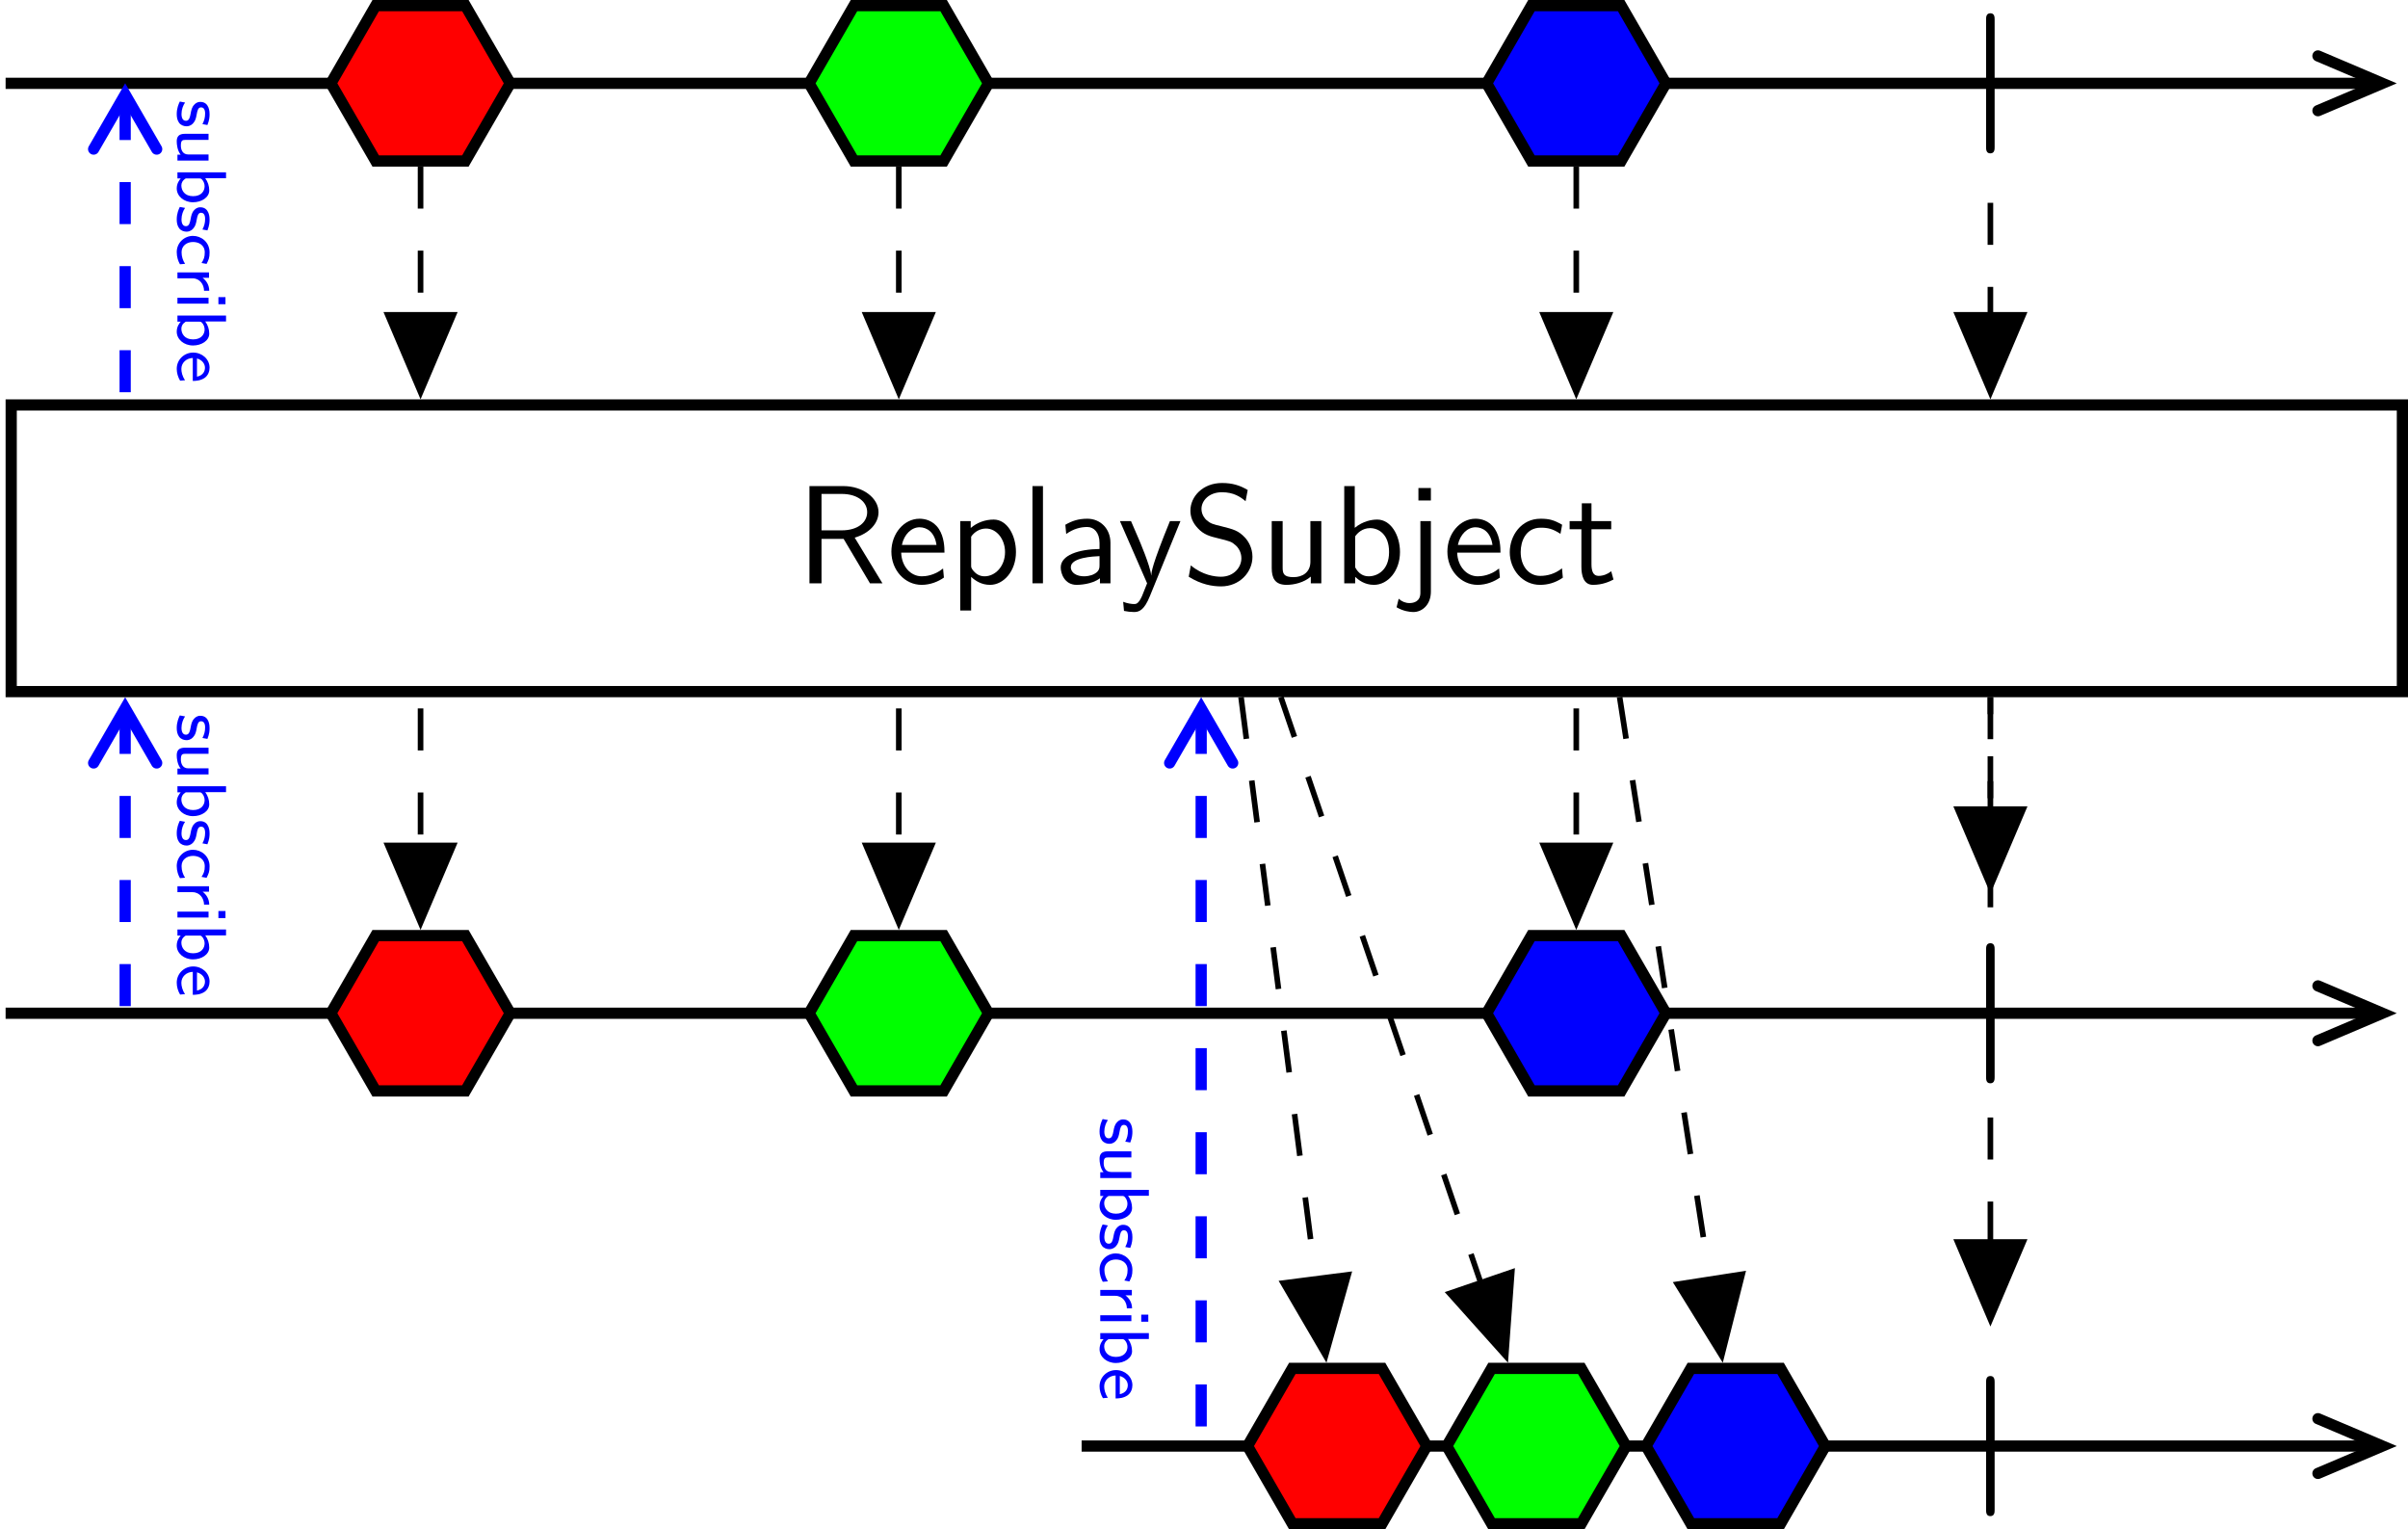 <?xml version='1.0' encoding='UTF-8'?>
<!-- This file was generated by dvisvgm 2.11.1 -->
<svg version='1.1' xmlns='http://www.w3.org/2000/svg' xmlns:xlink='http://www.w3.org/1999/xlink' width='364.82pt' height='231.638pt' viewBox='-146.288 -141.221 364.82 231.638'>
<style>
    @media (prefers-color-scheme: dark) {
    path[stroke="#000"] {stroke: #eee !important;}
    path[fill="#000"] {fill: #eee !important;}
    g[id="text"] path, g[id="arrowheads"], path[id="g1-106"] {fill: #eee !important;}
    g[id="subscribe-text"] {fill: #eb008a !important;}
    g[id="subscribe-arrows"] path {stroke: #eb008a !important;}}
</style>
<defs>
<path id='g1-106' d='M1.893-7.024C1.893-7.173 1.893-7.472 1.594-7.472C1.285-7.472 1.285-7.183 1.285-7.024V2.042C1.285 2.192 1.285 2.491 1.584 2.491C1.893 2.491 1.893 2.202 1.893 2.042V-7.024Z'/>
<path id='g0-98' d='M.842-3.457H.423V0H.857V-.234C.966-.139 1.205 .05 1.569 .05C2.112 .05 2.55-.458 2.55-1.111C2.55-1.714 2.207-2.262 1.709-2.262C1.395-2.262 1.091-2.162 .842-1.978V-3.457ZM.857-1.569C.857-1.649 .857-1.709 1.031-1.823C1.106-1.868 1.24-1.933 1.41-1.933C1.743-1.933 2.117-1.709 2.117-1.111C2.117-.503 1.704-.279 1.355-.279C1.171-.279 .996-.364 .857-.588V-1.569Z'/>
<path id='g0-99' d='M2.167-.543C1.918-.384 1.649-.294 1.34-.294C.882-.294 .613-.663 .613-1.111C.613-1.494 .812-1.943 1.355-1.943C1.694-1.943 1.853-1.873 2.107-1.714L2.172-2.072C1.873-2.222 1.743-2.286 1.355-2.286C.608-2.286 .179-1.684 .179-1.106C.179-.498 .658 .05 1.335 .05C1.684 .05 1.983-.055 2.197-.179L2.167-.543Z'/>
<path id='g0-101' d='M2.142-.543C1.863-.344 1.549-.279 1.335-.279C.902-.279 .573-.633 .558-1.091H2.192C2.192-1.32 2.167-1.654 1.973-1.938C1.793-2.192 1.494-2.286 1.25-2.286C.643-2.286 .174-1.753 .174-1.121C.174-.483 .672 .05 1.33 .05C1.619 .05 1.918-.035 2.172-.189L2.142-.543ZM.593-1.39C.707-1.788 1.001-1.958 1.25-1.958C1.469-1.958 1.793-1.853 1.888-1.39H.593Z'/>
<path id='g0-105' d='M.877-3.417H.374V-2.914H.877V-3.417ZM.837-2.212H.418V0H.837V-2.212Z'/>
<path id='g0-114' d='M.842-1.061C.842-1.599 1.29-1.888 1.729-1.893V-2.262C1.31-2.257 1.006-2.052 .807-1.788V-2.247H.423V0H.842V-1.061Z'/>
<path id='g0-115' d='M1.818-2.132C1.479-2.271 1.23-2.286 1.051-2.286C.927-2.286 .174-2.286 .174-1.624C.174-1.39 .304-1.26 .369-1.2C.543-1.026 .752-.986 1.016-.936C1.25-.892 1.519-.842 1.519-.603C1.519-.289 1.106-.289 1.036-.289C.717-.289 .418-.403 .219-.543L.149-.169C.319-.085 .623 .05 1.036 .05C1.26 .05 1.479 .015 1.664-.12C1.848-.259 1.908-.478 1.908-.648C1.908-.737 1.898-.932 1.689-1.121C1.504-1.285 1.325-1.32 1.086-1.365C.792-1.42 .563-1.465 .563-1.684C.563-1.968 .927-1.968 1.001-1.968C1.285-1.968 1.504-1.908 1.753-1.778L1.818-2.132Z'/>
<path id='g0-117' d='M2.316-2.212H1.883V-.767C1.883-.369 1.544-.244 1.255-.244C.887-.244 .847-.344 .847-.573V-2.212H.413V-.543C.413-.1 .608 .05 .956 .05C1.161 .05 1.599 .01 1.898-.229V0H2.316V-2.212Z'/>
<g id="text">
<path id='g2-82' d='M4.174-3.248C5.2-3.547 5.868-4.254 5.868-5.061C5.868-6.047 4.782-6.914 3.357-6.914H.956V0H1.813V-3.158H3.387L5.26 0H6.147L4.174-3.248ZM1.813-3.766V-6.356H3.248C4.403-6.356 5.061-5.768 5.061-5.061S4.423-3.766 3.248-3.766H1.813Z'/>
<path id='g2-83' d='M4.633-6.635C4.085-6.964 3.537-7.133 2.809-7.133C1.425-7.133 .558-6.157 .558-5.171C.558-4.742 .697-4.324 1.096-3.905C1.514-3.457 1.953-3.337 2.54-3.198C3.387-2.989 3.487-2.959 3.766-2.71C3.965-2.54 4.184-2.212 4.184-1.783C4.184-1.126 3.636-.468 2.73-.468C2.321-.468 1.425-.568 .588-1.275L.438-.468C1.315 .08 2.112 .219 2.74 .219C4.055 .219 4.971-.787 4.971-1.883C4.971-2.531 4.663-3.009 4.443-3.248C3.975-3.746 3.646-3.836 2.73-4.065C2.152-4.204 1.993-4.244 1.694-4.503C1.624-4.563 1.345-4.852 1.345-5.29C1.345-5.878 1.883-6.476 2.8-6.476C3.636-6.476 4.115-6.147 4.483-5.838L4.633-6.635Z'/>
<path id='g2-97' d='M3.975-2.879C3.975-3.895 3.248-4.593 2.331-4.593C1.684-4.593 1.235-4.433 .767-4.164L.827-3.507C1.345-3.875 1.843-4.005 2.331-4.005C2.8-4.005 3.198-3.606 3.198-2.869V-2.441C1.704-2.421 .438-2.002 .438-1.126C.438-.697 .707 .11 1.574 .11C1.714 .11 2.65 .09 3.228-.359V0H3.975V-2.879ZM3.198-1.315C3.198-1.126 3.198-.877 2.859-.687C2.57-.508 2.192-.498 2.082-.498C1.604-.498 1.156-.727 1.156-1.146C1.156-1.843 2.77-1.913 3.198-1.933V-1.315Z'/>
<path id='g2-98' d='M1.564-6.914H.817V0H1.594V-.458C1.833-.239 2.262 .11 2.929 .11C3.925 .11 4.782-.887 4.782-2.222C4.782-3.457 4.105-4.533 3.168-4.533C2.78-4.533 2.162-4.433 1.564-3.945V-6.914ZM1.594-3.337C1.753-3.577 2.112-3.925 2.66-3.925C3.248-3.925 4.005-3.497 4.005-2.222C4.005-.927 3.168-.498 2.56-.498C2.172-.498 1.843-.677 1.594-1.136V-3.337Z'/>
<path id='g2-99' d='M4.085-4.164C3.497-4.503 3.158-4.593 2.55-4.593C1.166-4.593 .359-3.387 .359-2.212C.359-.976 1.265 .11 2.511 .11C3.049 .11 3.597-.03 4.134-.399L4.075-1.066C3.567-.667 3.029-.528 2.521-.528C1.694-.528 1.136-1.245 1.136-2.222C1.136-2.999 1.504-3.955 2.56-3.955C3.078-3.955 3.417-3.875 3.965-3.517L4.085-4.164Z'/>
<path id='g2-101' d='M4.125-2.182C4.125-2.521 4.115-3.268 3.726-3.866C3.318-4.483 2.71-4.593 2.351-4.593C1.245-4.593 .349-3.537 .349-2.252C.349-.936 1.305 .11 2.501 .11C3.128 .11 3.696-.13 4.085-.408L4.025-1.056C3.397-.538 2.74-.498 2.511-.498C1.714-.498 1.076-1.205 1.046-2.182H4.125ZM1.096-2.73C1.255-3.487 1.783-3.985 2.351-3.985C2.869-3.985 3.427-3.646 3.557-2.73H1.096Z'/>
<path id='g2-106' d='M1.833-6.775H.946V-5.888H1.833V-6.775ZM-.608 1.704C-.13 1.983 .329 2.042 .588 2.042C1.215 2.042 1.833 1.524 1.833 .588V-4.423H1.086V.677C1.086 1.315 .588 1.405 .309 1.405C.02 1.405-.239 1.295-.458 1.096L-.608 1.704Z'/>
<path id='g2-108' d='M1.554-6.914H.807V0H1.554V-6.914Z'/>
<path id='g2-112' d='M1.594-.458C1.903-.169 2.341 .11 2.939 .11C3.905 .11 4.782-.867 4.782-2.222C4.782-3.417 4.154-4.533 3.198-4.533C2.6-4.533 2.022-4.324 1.564-3.935V-4.423H.817V1.933H1.594V-.458ZM1.594-3.318C1.833-3.666 2.222-3.895 2.65-3.895C3.407-3.895 4.005-3.138 4.005-2.222C4.005-1.196 3.298-.498 2.55-.498C2.162-.498 1.893-.697 1.694-.966C1.594-1.116 1.594-1.136 1.594-1.315V-3.318Z'/>
<path id='g2-116' d='M1.743-3.846H3.148V-4.423H1.743V-5.689H1.056V-4.423H.189V-3.846H1.026V-1.186C1.026-.588 1.166 .11 1.853 .11C2.55 .11 3.059-.139 3.308-.269L3.148-.857C2.889-.648 2.57-.528 2.252-.528C1.883-.528 1.743-.827 1.743-1.355V-3.846Z'/>
<path id='g2-117' d='M4.334-4.423H3.557V-1.534C3.557-.787 2.999-.438 2.361-.438C1.654-.438 1.584-.697 1.584-1.126V-4.423H.807V-1.086C.807-.369 1.036 .11 1.863 .11C2.391 .11 3.098-.05 3.587-.478V0H4.334V-4.423Z'/>
<path id='g2-121' d='M4.443-4.423H3.696C2.401-1.255 2.381-.797 2.371-.568H2.361C2.301-1.235 1.504-3.088 1.465-3.178L.927-4.423H.139L2.072 0C1.953 .309 1.753 .807 1.714 .897C1.455 1.474 1.285 1.474 1.146 1.474C.986 1.474 .667 1.435 .369 1.315L.428 1.963C.648 2.012 .927 2.042 1.146 2.042C1.494 2.042 1.863 1.923 2.271 .907L4.443-4.423Z'/>
</g>
</defs>
<g id='page1' transform='matrix(2.13 0 0 2.13 0 0)'>
<path d='M-68.281-60.375H100.531' stroke='#000' fill='none' stroke-width='.797' stroke-miterlimit='10'/>
<path d='M96.192-62.324L100.778-60.375L96.192-58.43' stroke='#000' fill='none' stroke-width='.797' stroke-miterlimit='10' stroke-linecap='round'/>
<path d='M-35.578-65.902H-41.957L-45.145-60.375L-41.957-54.852H-35.578L-32.387-60.375Z' fill='#f00'/>
<path d='M-35.578-65.902H-41.957L-45.145-60.375L-41.957-54.852H-35.578L-32.387-60.375Z' stroke='#000' fill='none' stroke-width='.797' stroke-miterlimit='10'/>
<path d='M-1.562-65.902H-7.938L-11.129-60.375L-7.938-54.852H-1.562L1.629-60.375Z' fill='#0f0'/>
<path d='M-1.562-65.902H-7.938L-11.129-60.375L-7.938-54.852H-1.562L1.629-60.375Z' stroke='#000' fill='none' stroke-width='.797' stroke-miterlimit='10'/>
<path d='M46.629-65.902H40.25L37.063-60.375L40.25-54.852H46.629L49.817-60.375Z' fill='#00f'/>
<path d='M46.629-65.902H40.25L37.063-60.375L40.25-54.852H46.629L49.817-60.375Z' stroke='#000' fill='none' stroke-width='.797' stroke-miterlimit='10'/>
<g transform='matrix(1 0 0 1 53.946 50.944)'>
<use x='17.356' y='-108.83' xlink:href='#g1-106'/>
</g>
<path d='M-67.883-17.121H102.199V-37.504H-67.883Z' stroke='#000' fill='none' stroke-width='.797' stroke-miterlimit='10'/>
<g transform='matrix(1 0 0 1 -29.416 50.944)'>
<use x='17.356' y='-75.766' xlink:href='#g2-82'/>
<use x='23.79' y='-75.766' xlink:href='#g2-101'/>
<use x='28.218' y='-75.766' xlink:href='#g2-112'/>
<use x='33.366' y='-75.766' xlink:href='#g2-108'/>
<use x='35.746' y='-75.766' xlink:href='#g2-97'/>
<use x='40.256' y='-75.766' xlink:href='#g2-121'/>
<use x='44.85' y='-75.766' xlink:href='#g2-83'/>
<use x='50.385' y='-75.766' xlink:href='#g2-117'/>
<use x='55.533' y='-75.766' xlink:href='#g2-98'/>
<use x='60.68' y='-75.766' xlink:href='#g2-106'/>
<use x='63.337' y='-75.766' xlink:href='#g2-101'/>
<use x='67.764' y='-75.766' xlink:href='#g2-99'/>
<use x='72.192' y='-75.766' xlink:href='#g2-116'/>
</g>
<path d='M-68.281 5.75H100.531' stroke='#000' fill='none' stroke-width='.797' stroke-miterlimit='10'/>
<path d='M96.192 3.805L100.778 5.75L96.192 7.699' stroke='#000' fill='none' stroke-width='.797' stroke-miterlimit='10' stroke-linecap='round'/>
<path d='M-35.578 .227H-41.957L-45.145 5.75L-41.957 11.273H-35.578L-32.387 5.75Z' fill='#f00'/>
<path d='M-35.578 .227H-41.957L-45.145 5.75L-41.957 11.273H-35.578L-32.387 5.75Z' stroke='#000' fill='none' stroke-width='.797' stroke-miterlimit='10'/>
<path d='M-1.562 .227H-7.938L-11.129 5.75L-7.938 11.273H-1.562L1.629 5.75Z' fill='#0f0'/>
<path d='M-1.562 .227H-7.938L-11.129 5.75L-7.938 11.273H-1.562L1.629 5.75Z' stroke='#000' fill='none' stroke-width='.797' stroke-miterlimit='10'/>
<path d='M46.629 .227H40.25L37.063 5.75L40.25 11.273H46.629L49.817 5.75Z' fill='#00f'/>
<path d='M46.629 .227H40.25L37.063 5.75L40.25 11.273H46.629L49.817 5.75Z' stroke='#000' fill='none' stroke-width='.797' stroke-miterlimit='10'/>
<g transform='matrix(1 0 0 1 53.946 50.944)'>
<use x='17.356' y='-42.702' xlink:href='#g1-106'/>
</g>
<path d='M8.254 36.527H100.531' stroke='#000' fill='none' stroke-width='.797' stroke-miterlimit='10'/>
<path d='M96.192 34.582L100.778 36.527L96.192 38.473' stroke='#000' fill='none' stroke-width='.797' stroke-miterlimit='10' stroke-linecap='round'/>
<path d='M29.621 31.004H23.242L20.055 36.527L23.242 42.051H29.621L32.809 36.527Z' fill='#f00'/>
<path d='M29.621 31.004H23.242L20.055 36.527L23.242 42.051H29.621L32.809 36.527Z' stroke='#000' fill='none' stroke-width='.797' stroke-miterlimit='10'/>
<path d='M43.793 31.004H37.414L34.227 36.527L37.414 42.051H43.793L46.984 36.527Z' fill='#0f0'/>
<path d='M43.793 31.004H37.414L34.227 36.527L37.414 42.051H43.793L46.984 36.527Z' stroke='#000' fill='none' stroke-width='.797' stroke-miterlimit='10'/>
<path d='M57.969 31.004H51.59L48.399 36.527L51.59 42.051H57.969L61.156 36.527Z' fill='#00f'/>
<path d='M57.969 31.004H51.59L48.399 36.527L51.59 42.051H57.969L61.156 36.527Z' stroke='#000' fill='none' stroke-width='.797' stroke-miterlimit='10'/>
<g transform='matrix(1 0 0 1 53.946 50.944)'>
<use x='17.356' y='-11.925' xlink:href='#g1-106'/>
</g>
<g id="arrowheads">
<path d='M-38.766-54.457V-38.711' stroke='#000' fill='none' stroke-width='.399' stroke-miterlimit='10' stroke-dasharray='2.989 2.989'/>
<path d='M-36.43-43.914L-38.766-38.414L-41.102-43.914Z'/>
<path d='M-36.43-43.914L-38.766-38.414L-41.102-43.914Z' stroke='#000' fill='none' stroke-width='.399' stroke-miterlimit='10'/>
<path d='M-4.75-54.457V-38.711' stroke='#000' fill='none' stroke-width='.399' stroke-miterlimit='10' stroke-dasharray='2.989 2.989'/>
<path d='M-2.414-43.914L-4.75-38.414L-7.086-43.914Z'/>
<path d='M-2.414-43.914L-4.75-38.414L-7.086-43.914Z' stroke='#000' fill='none' stroke-width='.399' stroke-miterlimit='10'/>
<path d='M43.438-54.457V-38.711' stroke='#000' fill='none' stroke-width='.399' stroke-miterlimit='10' stroke-dasharray='2.989 2.989'/>
<path d='M45.773-43.914L43.438-38.414L41.105-43.914Z'/>
<path d='M45.773-43.914L43.438-38.414L41.105-43.914Z' stroke='#000' fill='none' stroke-width='.399' stroke-miterlimit='10'/>
<path d='M72.894-51.879V-38.711' stroke='#000' fill='none' stroke-width='.399' stroke-miterlimit='10' stroke-dasharray='2.989 2.989'/>
<path d='M75.23-43.914L72.895-38.414L70.559-43.914Z'/>
<path d='M75.23-43.914L72.895-38.414L70.559-43.914Z' stroke='#000' fill='none' stroke-width='.399' stroke-miterlimit='10'/>
</g>
<g id="subscribe-arrows">
<path d='M-59.777-59.332V-37.902' stroke='#00f' fill='none' stroke-width='.797' stroke-miterlimit='10' stroke-dasharray='2.989 2.989'/>
<path d='M-62.02-55.699L-59.777-59.582L-57.535-55.699' stroke='#00f' fill='none' stroke-width='.797' stroke-miterlimit='10' stroke-linecap='round'/>
</g>
<g id="subscribe-text" fill='#00f' transform='matrix(0 1 -1 0 -67.984 -76.187)'>
<use x='16.958' y='-11.925' xlink:href='#g0-115'/>
<use x='18.987' y='-11.925' xlink:href='#g0-117'/>
<use x='21.719' y='-11.925' xlink:href='#g0-98'/>
<use x='24.452' y='-11.925' xlink:href='#g0-115'/>
<use x='26.481' y='-11.925' xlink:href='#g0-99'/>
<use x='28.833' y='-11.925' xlink:href='#g0-114'/>
<use x='30.641' y='-11.925' xlink:href='#g0-105'/>
<use x='31.904' y='-11.925' xlink:href='#g0-98'/>
<use x='34.783' y='-11.925' xlink:href='#g0-101'/>
</g>
<g id="subscribe-arrows">
<path d='M-59.777-15.68V5.75' stroke='#00f' fill='none' stroke-width='.797' stroke-miterlimit='10' stroke-dasharray='2.989 2.989'/>
<path d='M-62.02-12.047L-59.777-15.926L-57.535-12.047' stroke='#00f' fill='none' stroke-width='.797' stroke-miterlimit='10' stroke-linecap='round'/>
</g>
<g id="subscribe-text" fill='#00f' transform='matrix(0 1 -1 0 -67.984 -32.534)'>
<use x='16.958' y='-11.925' xlink:href='#g0-115'/>
<use x='18.987' y='-11.925' xlink:href='#g0-117'/>
<use x='21.719' y='-11.925' xlink:href='#g0-98'/>
<use x='24.452' y='-11.925' xlink:href='#g0-115'/>
<use x='26.481' y='-11.925' xlink:href='#g0-99'/>
<use x='28.833' y='-11.925' xlink:href='#g0-114'/>
<use x='30.641' y='-11.925' xlink:href='#g0-105'/>
<use x='31.904' y='-11.925' xlink:href='#g0-98'/>
<use x='34.783' y='-11.925' xlink:href='#g0-101'/>
</g>
<g id="subscribe-arrows">
<path d='M16.758-15.68V36.527' stroke='#00f' fill='none' stroke-width='.797' stroke-miterlimit='10' stroke-dasharray='2.989 2.989'/>
<path d='M14.516-12.047L16.758-15.926L19-12.047' stroke='#00f' fill='none' stroke-width='.797' stroke-miterlimit='10' stroke-linecap='round'/>
</g>
<g id="subscribe-text" fill='#00f' transform='matrix(0 1 -1 0 -2.345 -3.832)'>
<use x='16.958' y='-11.925' xlink:href='#g0-115'/>
<use x='18.987' y='-11.925' xlink:href='#g0-117'/>
<use x='21.719' y='-11.925' xlink:href='#g0-98'/>
<use x='24.452' y='-11.925' xlink:href='#g0-115'/>
<use x='26.481' y='-11.925' xlink:href='#g0-99'/>
<use x='28.833' y='-11.925' xlink:href='#g0-114'/>
<use x='30.641' y='-11.925' xlink:href='#g0-105'/>
<use x='31.904' y='-11.925' xlink:href='#g0-98'/>
<use x='34.783' y='-11.925' xlink:href='#g0-101'/>
</g>
<g id="arrowheads">
<path d='M-38.766-.981V-16.727' stroke='#000' fill='none' stroke-width='.399' stroke-miterlimit='10' stroke-dasharray='2.989 2.989'/>
<path d='M-36.43-6.184L-38.766-.684L-41.102-6.184Z'/>
<path d='M-36.43-6.184L-38.766-.684L-41.102-6.184Z' stroke='#000' fill='none' stroke-width='.399' stroke-miterlimit='10'/>
<path d='M-4.75-.981V-16.727' stroke='#000' fill='none' stroke-width='.399' stroke-miterlimit='10' stroke-dasharray='2.989 2.989'/>
<path d='M-2.414-6.184L-4.75-.684L-7.086-6.184Z'/>
<path d='M-2.414-6.184L-4.75-.684L-7.086-6.184Z' stroke='#000' fill='none' stroke-width='.399' stroke-miterlimit='10'/>
<path d='M43.438-.981V-16.727' stroke='#000' fill='none' stroke-width='.399' stroke-miterlimit='10' stroke-dasharray='2.989 2.989'/>
<path d='M45.773-6.184L43.438-.684L41.105-6.184Z'/>
<path d='M45.773-6.184L43.438-.684L41.105-6.184Z' stroke='#000' fill='none' stroke-width='.399' stroke-miterlimit='10'/>
<path d='M72.894-3.559V-16.727' stroke='#000' fill='none' stroke-width='.399' stroke-miterlimit='10' stroke-dasharray='2.989 2.989'/>
<path d='M75.23-8.762L72.895-3.262L70.559-8.762Z'/>
<path d='M75.23-8.762L72.895-3.262L70.559-8.762Z' stroke='#000' fill='none' stroke-width='.399' stroke-miterlimit='10'/>
<path d='M19.594-16.727L25.566 29.805' stroke='#000' fill='none' stroke-width='.399' stroke-miterlimit='10' stroke-dasharray='2.989 2.989'/>
<path d='M27.223 24.344L25.605 30.098L22.59 24.937Z'/>
<path d='M27.223 24.344L25.605 30.098L22.59 24.937Z' stroke='#000' fill='none' stroke-width='.398' stroke-miterlimit='10'/>
<path d='M22.426-16.727L38.324 29.84' stroke='#000' fill='none' stroke-width='.399' stroke-miterlimit='10' stroke-dasharray='2.989 2.989'/>
<path d='M38.852 24.16L38.418 30.125L34.43 25.672Z'/>
<path d='M38.852 24.16L38.418 30.125L34.43 25.672Z' stroke='#000' fill='none' stroke-width='.398' stroke-miterlimit='10'/>
<path d='M46.523-16.727L53.738 29.805' stroke='#000' fill='none' stroke-width='.399' stroke-miterlimit='10' stroke-dasharray='2.989 2.989'/>
<path d='M55.246 24.305L53.781 30.102L50.633 25.02Z'/>
<path d='M55.246 24.305L53.781 30.102L50.633 25.02Z' stroke='#000' fill='none' stroke-width='.398' stroke-miterlimit='10'/>
<path d='M72.894-16.727V27.219' stroke='#000' fill='none' stroke-width='.399' stroke-miterlimit='10' stroke-dasharray='2.989 2.989'/>
<path d='M75.23 22.016L72.895 27.516L70.559 22.016Z'/>
<path d='M75.23 22.016L72.895 27.516L70.559 22.016Z' stroke='#000' fill='none' stroke-width='.399' stroke-miterlimit='10'/>
</g>
</g>
</svg>
